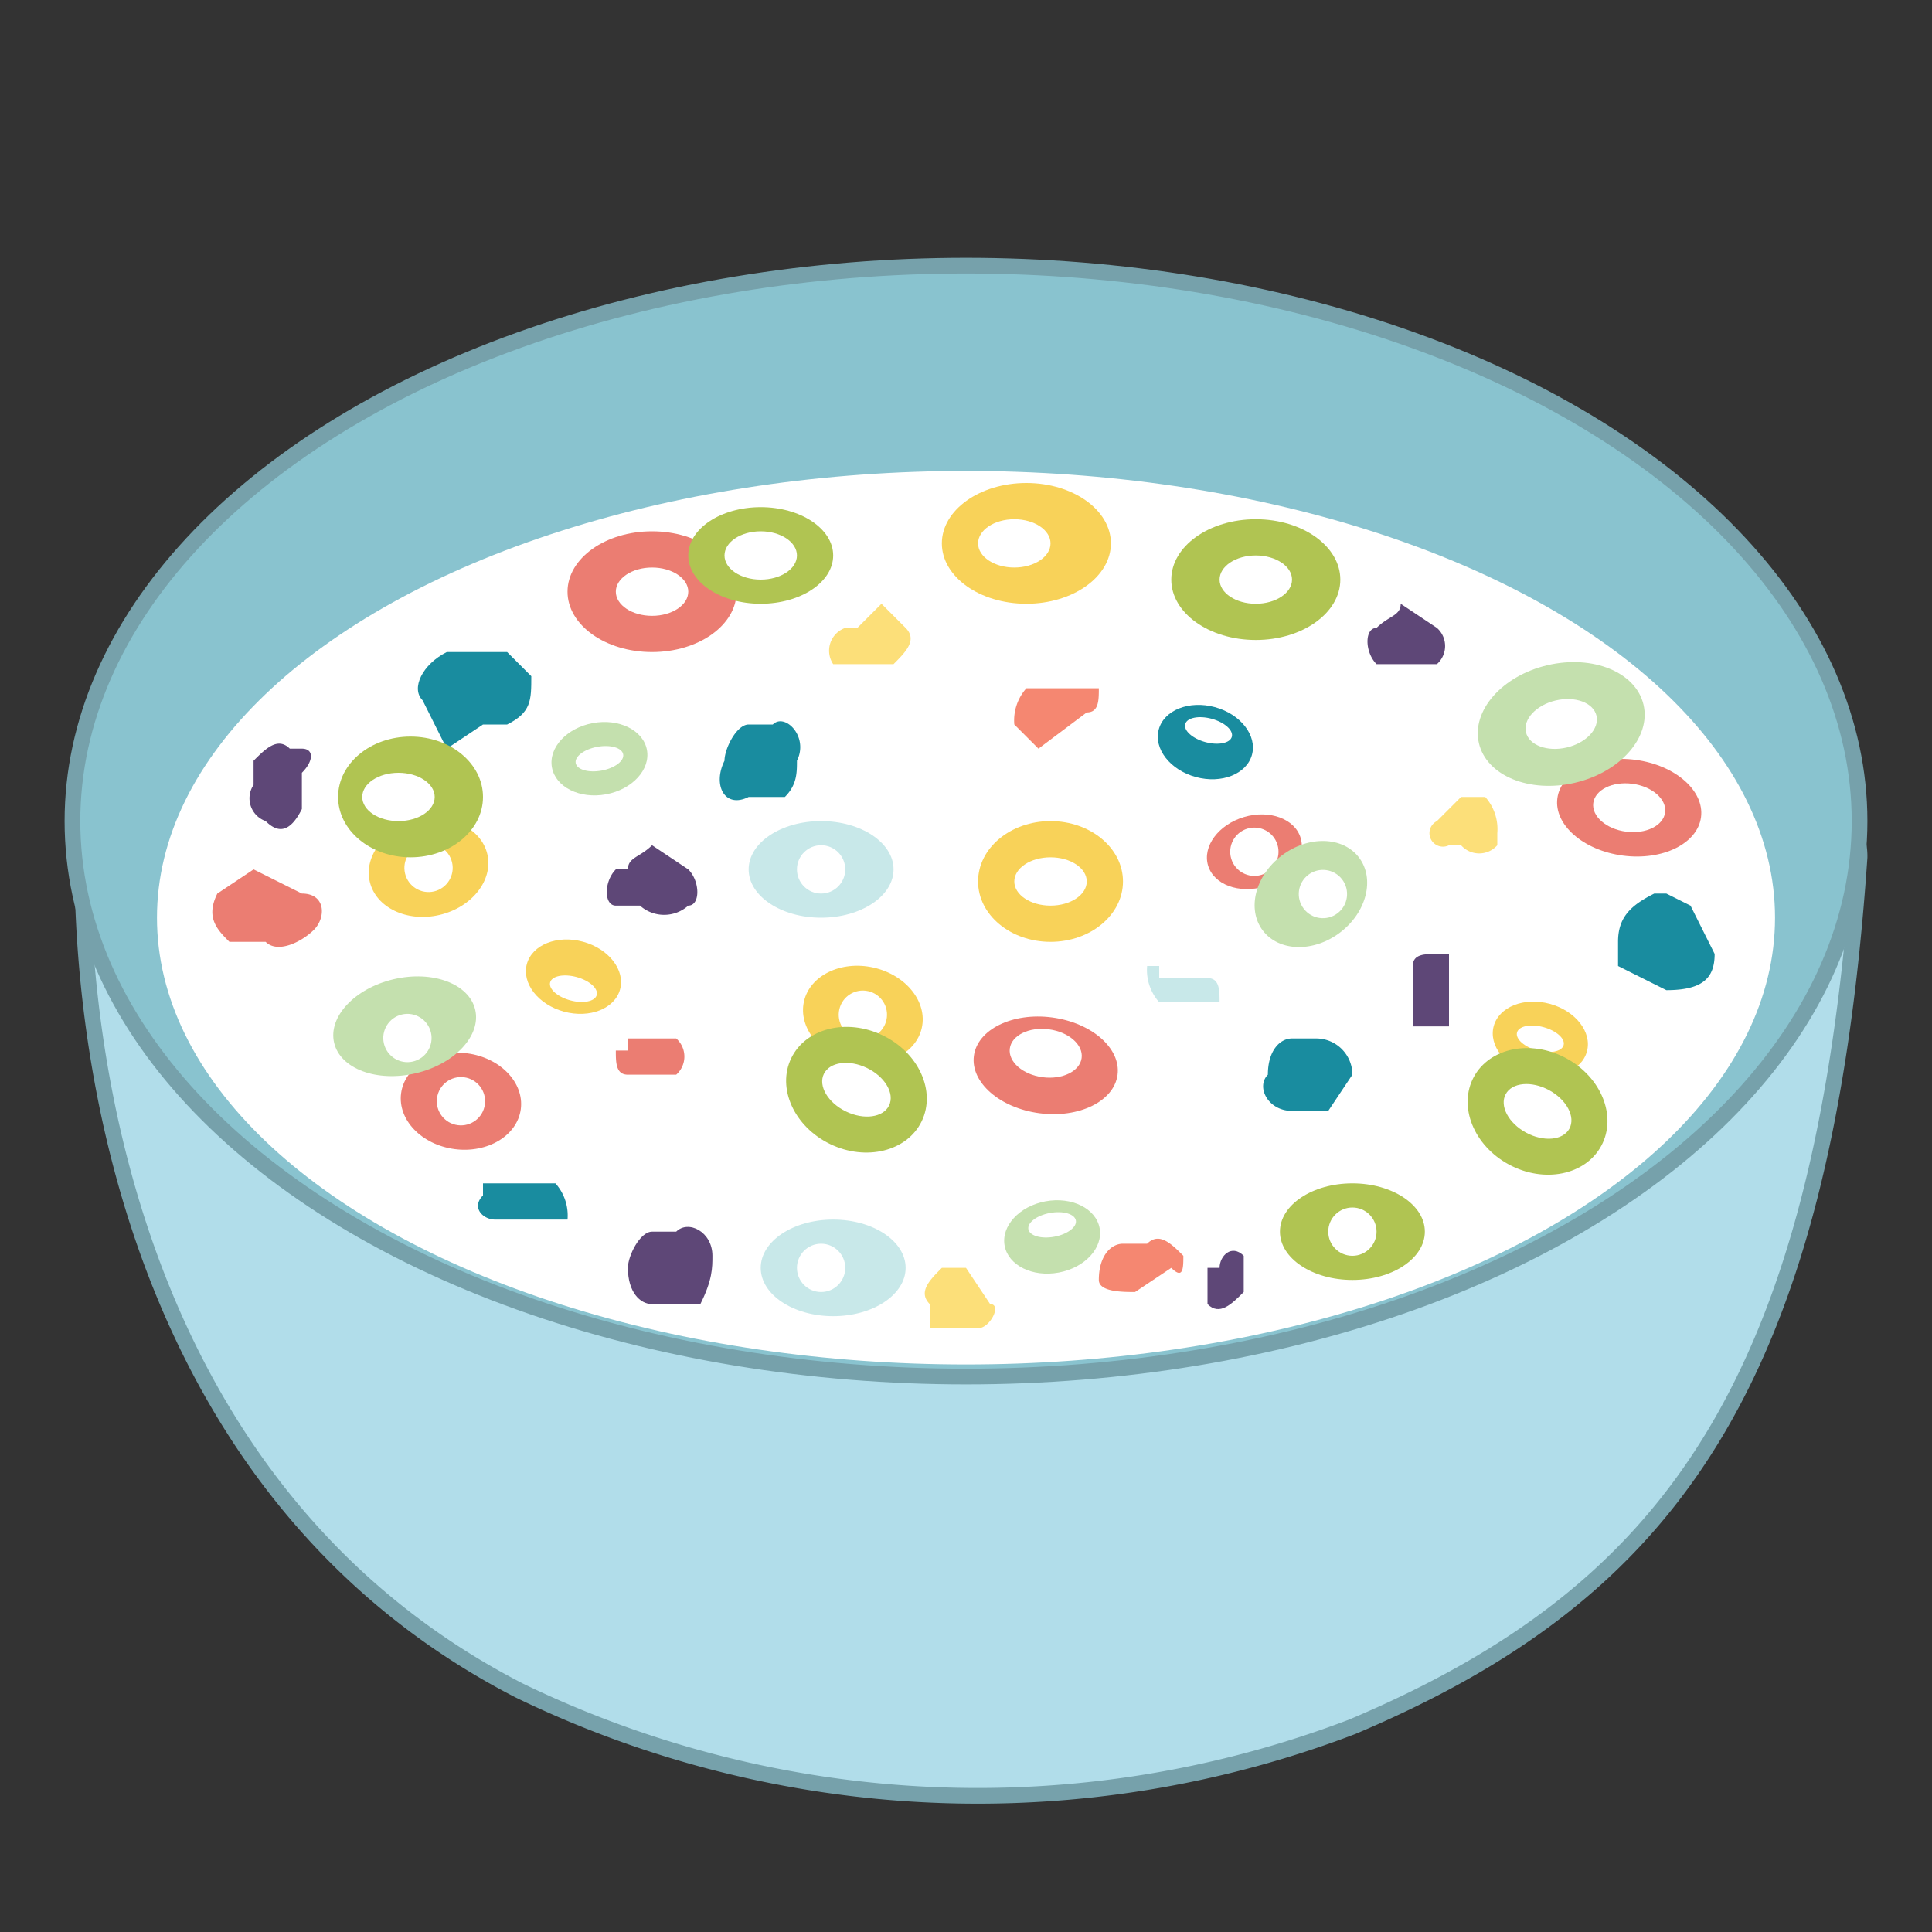 <svg xmlns="http://www.w3.org/2000/svg" width="16" height="16" viewBox="0 0 16 16"><rect x="0" y="0" width="16" height="16" fill="#333333" stroke="none"/><path fill="#b1ddea" stroke="#76a1ab" stroke-miterlimit="10" stroke-width=".13" d="M15 6.6a.5.5 0 0 1 .4.5c-.3 4.4-1.6 6.1-4.2 7.2a8.7 8.7 0 0 1-6.9-.3C.8 12.2.6 8 .7 6.6a.5.5 0 0 1 .5-.4z"/><ellipse cx="8" cy="6.8" fill="#89c3cf" stroke="#76a1ab" stroke-miterlimit="10" stroke-width=".13" rx="7.4" ry="4.6"/><ellipse cx="8" cy="7.6" fill="#fff" rx="6.7" ry="3.7"/><ellipse cx="5.4" cy="4.9" fill="#eb7d72" rx=".7" ry=".5"/><ellipse cx="5.4" cy="4.9" fill="#fff" rx=".3" ry=".2"/><ellipse cx="6.3" cy="4.6" fill="#b0c452" rx=".6" ry=".4"/><ellipse cx="6.3" cy="4.6" fill="#fff" rx=".3" ry=".2"/><ellipse cx="8.5" cy="4.5" fill="#f8d259" rx=".7" ry=".5"/><ellipse cx="8.4" cy="4.5" fill="#fff" rx=".3" ry=".2"/><ellipse cx="8.7" cy="7.3" fill="#f8d259" rx=".6" ry=".5"/><ellipse cx="8.7" cy="7.3" fill="#fff" rx=".3" ry=".2"/><ellipse cx="3.1" cy="8.6" fill="#fff" rx=".3" ry=".2"/><ellipse cx="10.7" cy="9.4" fill="#fff" rx=".3" ry=".2"/><ellipse cx="12.2" cy="5.5" fill="#fff" rx=".3" ry=".2"/><ellipse cx="10.4" cy="4.8" fill="#b0c452" rx=".7" ry=".5"/><ellipse cx="10.4" cy="4.8" fill="#fff" rx=".3" ry=".2"/><path fill="#eb7d72" d="M1.8 7.4c-.1.2 0 .3.1.4h.3c.1.1.3 0 .4-.1.1-.1.1-.3-.1-.3l-.4-.2zm3.4 1.3h-.1c0 .1 0 .2.1.2h.4a.2.2 0 0 0 0-.3h-.4z"/><path fill="#c8e8e9" d="M9.6 8h-.1a.4.4 0 0 0 .1.3h.5c0-.1 0-.2-.1-.2h-.4z"/><path fill="#5e4777" d="M2.5 6.2h-.1c-.1-.1-.2 0-.3.1v.2a.2.2 0 0 0 .1.3c.1.1.2.1.3-.1v-.3c.1-.1.1-.2 0-.2z"/><path fill="#198c9f" d="M4 6h.2c.2-.1.2-.2.2-.4l-.2-.2h-.5c-.2.1-.3.3-.2.4l.2.4z"/><ellipse cx="3.6" cy="7.2" fill="#f8d259" rx=".5" ry=".4" transform="rotate(-13.2 3.521 7.414)"/><ellipse cx="3.6" cy="7.2" fill="#fff" rx=".2" ry=".2" transform="rotate(-13.2 3.521 7.414)"/><ellipse cx="3.4" cy="6.6" fill="#b0c452" rx=".6" ry=".5"/><ellipse cx="3.3" cy="6.6" fill="#fff" rx=".3" ry=".2"/><ellipse cx="7.1" cy="8.4" fill="#f8d259" rx=".4" ry=".5" transform="rotate(-77.4 7.125 8.373)"/><ellipse cx="7.1" cy="8.4" fill="#fff" rx=".2" ry=".2" transform="rotate(-77.4 7.125 8.373)"/><ellipse cx="7.1" cy="9" fill="#b0c452" rx=".5" ry=".6" transform="rotate(-64.2 7.116 9.018)"/><ellipse cx="7.1" cy="9" fill="#fff" rx=".2" ry=".3" transform="rotate(-64.2 7.116 9.018)"/><ellipse cx="13.4" cy="6.7" fill="#eb7d72" rx=".4" ry=".6" transform="rotate(-82.5 13.44 6.642)"/><ellipse cx="13.4" cy="6.7" fill="#fff" rx=".2" ry=".3" transform="rotate(-82.5 13.44 6.642)"/><ellipse cx="8.7" cy="8.8" fill="#eb7d72" rx=".4" ry=".6" transform="rotate(-82.5 8.693 8.834)"/><ellipse cx="8.7" cy="8.8" fill="#fff" rx=".2" ry=".3" transform="rotate(-82.5 8.636 8.784)"/><ellipse cx="12.9" cy="6" fill="#c4e0ae" rx=".7" ry=".5" transform="rotate(-13.2 12.896 5.871)"/><ellipse cx="12.9" cy="6" fill="#fff" rx=".3" ry=".2" transform="rotate(-13.2 12.896 5.871)"/><ellipse cx="10.4" cy="7.1" fill="#eb7d72" rx=".4" ry=".3" transform="rotate(-16.5 10.235 7.118)"/><ellipse cx="10.4" cy="7.1" fill="#fff" rx=".2" ry=".2" transform="rotate(-16.5 10.235 7.118)"/><ellipse cx="10.9" cy="7.4" fill="#c4e0ae" rx=".5" ry=".4" transform="rotate(-37.2 10.884 7.467)"/><ellipse cx="10.9" cy="7.4" fill="#fff" rx=".2" ry=".2" transform="rotate(-37.2 10.934 7.319)"/><path fill="#5e4777" d="M11.4 5.2c-.1 0-.1.2 0 .3h.5a.2.2 0 0 0 0-.3l-.3-.2c0 .1-.1.1-.2.2zm-6.2 2h-.1c-.1.1-.1.3 0 .3h.2a.3.3 0 0 0 .4 0c.1 0 .1-.2 0-.3L5.4 7c-.1.1-.2.1-.2.2z"/><path fill="#fcdf79" d="M12 7h.1a.2.2 0 0 0 .3 0v-.1a.4.4 0 0 0-.1-.3h-.2l-.2.2a.1.1 0 0 0 .1.2z"/><path fill="#198c9f" d="M13.8 7.4h-.1c-.2.1-.3.2-.3.4V8l.4.2c.3 0 .4-.1.4-.3l-.2-.4zm-2.6 1.5a.3.3 0 0 0-.3-.3h-.2c-.1 0-.2.1-.2.3-.1.1 0 .3.2.3h.3zM6.6 6.3c.1-.2-.1-.4-.2-.3h-.2c-.1 0-.2.2-.2.3-.1.2 0 .4.2.3h.3c.1-.1.1-.2.1-.3z"/><ellipse cx="6.9" cy="10.5" fill="#c8e8e9" rx=".6" ry=".4"/><ellipse cx="6.8" cy="10.5" fill="#fff" rx=".2" ry=".2"/><ellipse cx="6.8" cy="7.2" fill="#c8e8e9" rx=".6" ry=".4"/><ellipse cx="6.8" cy="7.2" fill="#fff" rx=".2" ry=".2"/><ellipse cx="11.2" cy="10.2" fill="#b0c452" rx=".6" ry=".4"/><ellipse cx="11.2" cy="10.2" fill="#fff" rx=".2" ry=".2"/><ellipse cx="8.7" cy="10.2" fill="#c4e0ae" rx=".4" ry=".3" transform="rotate(-10.5 8.945 10.15)"/><ellipse cx="8.7" cy="10.2" fill="#fff" rx=".2" ry=".1" transform="rotate(-10.5 8.4 10.1)"/><ellipse cx="5" cy="6.3" fill="#c4e0ae" rx=".4" ry=".3" transform="rotate(-10.5 4.891 6.486)"/><ellipse cx="5" cy="6.3" fill="#fff" rx=".2" ry=".1" transform="rotate(-10.5 4.891 6.486)"/><path fill="#f58771" d="M9.8 10.4c-.1-.1-.2-.2-.3-.1h-.2c-.1 0-.2.1-.2.3 0 .1.2.1.3.1l.3-.2c.1.1.1 0 .1-.1zm-.7-4.7h-.6a.4.4 0 0 0-.1.3l.2.2.4-.3c.1 0 .1-.1.1-.2z"/><path fill="#198c9f" d="M4 9.9c-.1.1 0 .2.1.2h.6a.4.4 0 0 0-.1-.3H4z"/><path fill="#5e4777" d="M10.4 10.4h-.1c-.1-.1-.2 0-.2.1H10v.3c.1.1.2 0 .3-.1v-.3zM12 7.9h-.1c-.1 0-.2 0-.2.1v.5h.3V8zm-6.1 2.5c0-.2-.2-.3-.3-.2h-.2c-.1 0-.2.2-.2.3 0 .2.1.3.2.3h.4c.1-.2.1-.3.1-.4z"/><path fill="#fcdf79" d="M7.9 10.5h-.1c-.1.1-.2.2-.1.3v.2h.4c.1 0 .2-.2.1-.2l-.2-.3zm-.8-5.3H7a.2.2 0 0 0-.1.3h.5c.1-.1.2-.2.1-.3L7.3 5z"/><ellipse cx="12.8" cy="8.6" fill="#f8d259" rx=".3" ry=".4" transform="rotate(-74.8 12.78 8.63)"/><ellipse cx="12.8" cy="8.6" fill="#fff" rx=".1" ry=".2" transform="rotate(-74.8 12.78 8.63)"/><ellipse cx="4.7" cy="8.1" fill="#f8d259" rx=".3" ry=".4" transform="rotate(-74.8 4.717 8.062)"/><ellipse cx="4.7" cy="8.1" fill="#fff" rx=".1" ry=".2" transform="rotate(-74.8 4.782 8.112)"/><ellipse cx="9.9" cy="6.1" fill="#198c9f" rx=".3" ry=".4" transform="rotate(-74.8 9.971 6.069)"/><ellipse cx="10" cy="6.1" fill="#fff" rx=".1" ry=".2" transform="rotate(-74.8 9.971 6.069)"/><ellipse cx="12.7" cy="9.2" fill="#b0c452" rx=".5" ry=".6" transform="rotate(-61.6 12.72 9.174)"/><ellipse cx="12.7" cy="9.2" fill="#fff" rx=".2" ry=".3" transform="rotate(-61.6 12.72 9.174)"/><ellipse cx="3.8" cy="9.1" fill="#eb7d72" rx=".4" ry=".5" transform="rotate(-82.5 3.82 9.1)"/><ellipse cx="3.8" cy="9.1" fill="#fff" rx=".2" ry=".2" transform="rotate(-82.5 3.82 9.1)"/><ellipse cx="3.4" cy="8.5" fill="#c4e0ae" rx=".6" ry=".4" transform="rotate(-13.2 3.371 8.71)"/><ellipse cx="3.4" cy="8.6" fill="#fff" rx=".2" ry=".2" transform="rotate(-13.2 3.371 8.71)"/></svg>